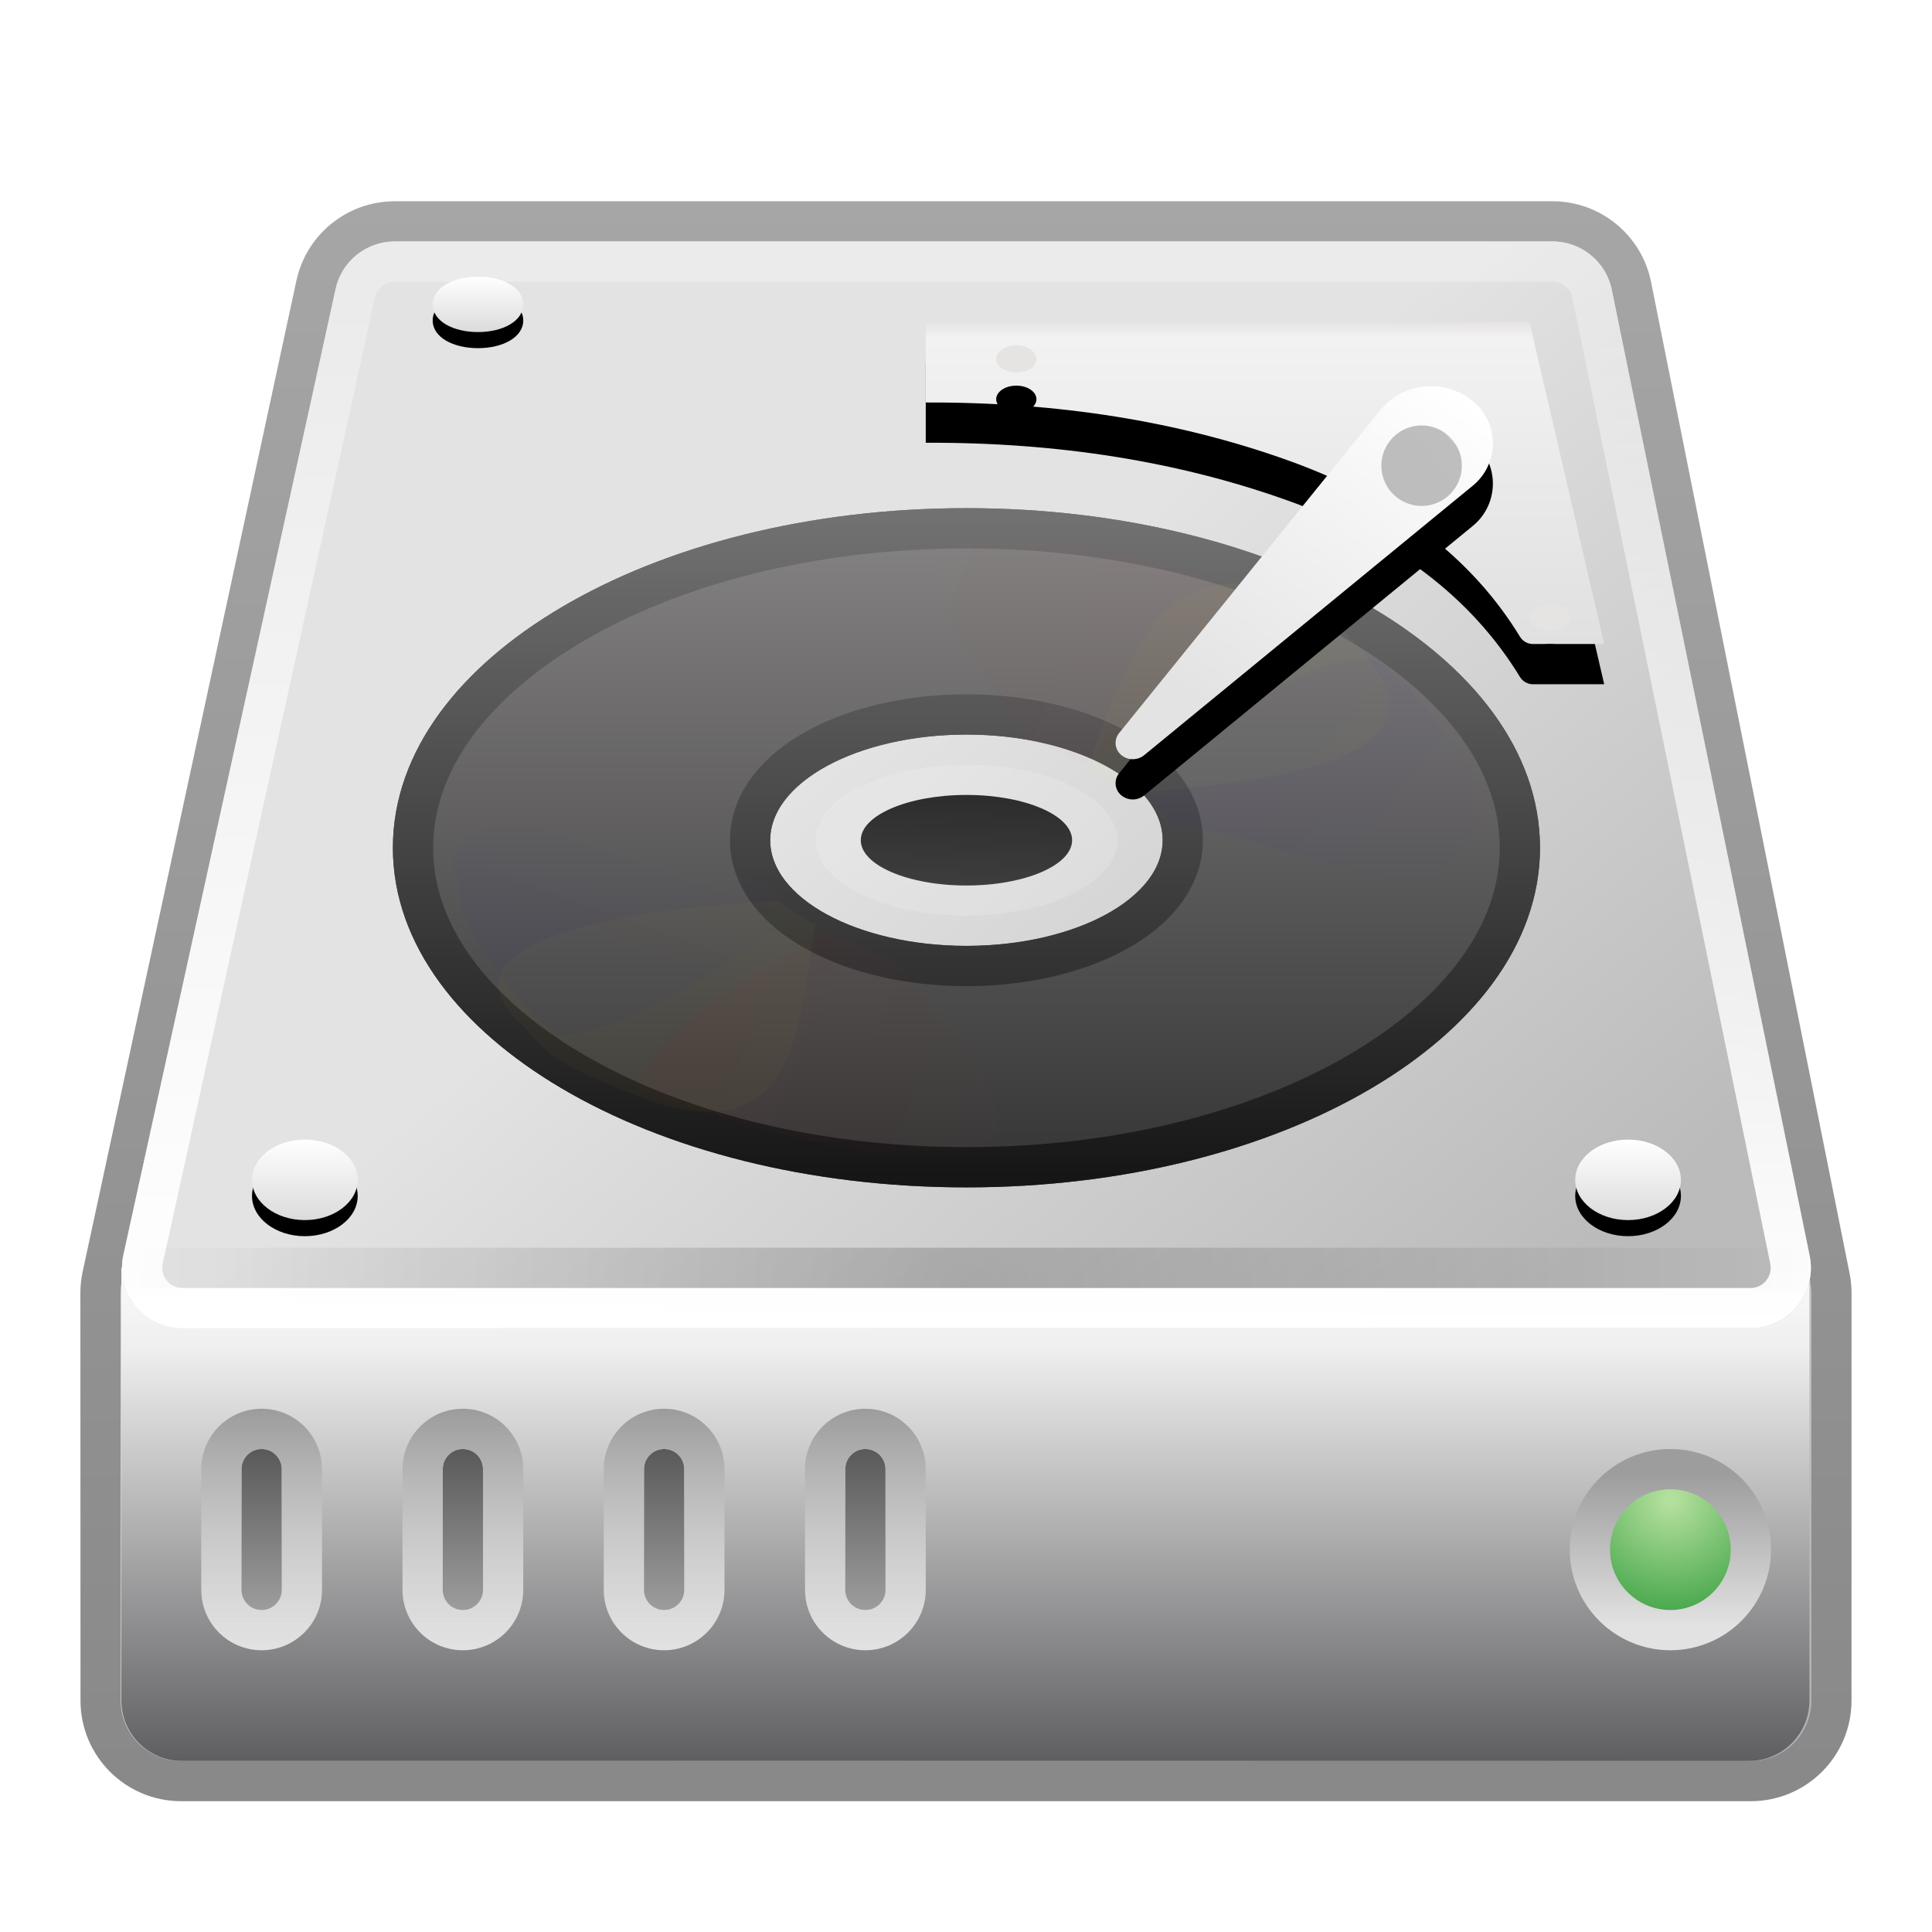 <svg xmlns="http://www.w3.org/2000/svg" xmlns:xlink="http://www.w3.org/1999/xlink" width="48" height="48" viewBox="0 0 48 48">
  <defs>
    <filter id="gparted-a" width="137.8%" height="139%" x="-18.9%" y="-23.2%" filterUnits="objectBoundingBox">
      <feOffset dy="1" in="SourceAlpha" result="shadowOffsetOuter1"/>
      <feGaussianBlur in="shadowOffsetOuter1" result="shadowBlurOuter1" stdDeviation="1"/>
      <feColorMatrix in="shadowBlurOuter1" result="shadowMatrixOuter1" values="0 0 0 0 0   0 0 0 0 0   0 0 0 0 0  0 0 0 0.2 0"/>
      <feMerge>
        <feMergeNode in="shadowMatrixOuter1"/>
        <feMergeNode in="SourceGraphic"/>
      </feMerge>
    </filter>
    <linearGradient id="gparted-b" x1="50%" x2="100%" y1="23.86%" y2="101.721%">
      <stop offset="0%" stop-color="#E3E3E3"/>
      <stop offset=".919%" stop-color="#E3E3E3"/>
      <stop offset="100%" stop-color="#ADB2B5"/>
    </linearGradient>
    <linearGradient id="gparted-c" x1="50%" x2="50%" y1="0%" y2="100%">
      <stop offset="0%" stop-opacity=".35"/>
      <stop offset="100%" stop-opacity=".464"/>
    </linearGradient>
    <linearGradient id="gparted-d" x1="50%" x2="50%" y1="-6.672%" y2="100%">
      <stop offset="0%" stop-color="#FFF"/>
      <stop offset="21.213%" stop-color="#EFEFEF"/>
      <stop offset="100%" stop-color="#5F5F62"/>
    </linearGradient>
    <linearGradient id="gparted-e" x1="50%" x2="100%" y1="37.039%" y2="75.945%">
      <stop offset="0%" stop-color="#E3E3E3"/>
      <stop offset=".919%" stop-color="#E3E3E3"/>
      <stop offset="100%" stop-color="#BBB"/>
    </linearGradient>
    <linearGradient id="gparted-f" x1="50%" x2="50%" y1="6.904%" y2="100%">
      <stop offset="0%" stop-color="#FFF" stop-opacity=".301"/>
      <stop offset="100%" stop-color="#FFF"/>
    </linearGradient>
    <radialGradient id="gparted-g" cx="50%" cy="100%" r="2100%" fx="50%" fy="100%" gradientTransform="matrix(.024 0 0 1 .488 0)">
      <stop offset="0%"/>
      <stop offset="100%" stop-opacity="0"/>
    </radialGradient>
    <linearGradient id="gparted-h" x1="50%" x2="50%" y1="-29.937%" y2="122.559%">
      <stop offset="0%" stop-color="#454545"/>
      <stop offset="100%" stop-color="#ACACAC"/>
    </linearGradient>
    <linearGradient id="gparted-i" x1="100%" x2="100%" y1="0%" y2="100%">
      <stop offset="0%" stop-color="#9C9C9C"/>
      <stop offset="100%" stop-color="#F6F6F6" stop-opacity=".82"/>
    </linearGradient>
    <radialGradient id="gparted-j" cx="50%" cy="18.931%" r="100%" fx="50%" fy="18.931%">
      <stop offset="2.576%" stop-color="#B4E09E"/>
      <stop offset="100%" stop-color="#1A8F29"/>
    </radialGradient>
    <linearGradient id="gparted-k" x1="50%" x2="50%" y1="2.967%" y2="97.759%">
      <stop offset="0%" stop-color="#9D9D9D"/>
      <stop offset="100%" stop-color="#E2E2E2"/>
    </linearGradient>
    <filter id="gparted-l" width="166.7%" height="166.7%" x="-33.3%" y="-33.3%" filterUnits="objectBoundingBox">
      <feGaussianBlur in="SourceGraphic"/>
    </filter>
    <linearGradient id="gparted-o" x1="50%" x2="50%" y1="0%" y2="100%">
      <stop offset="0%" stop-color="#FFF"/>
      <stop offset="100%" stop-color="#DBDBDB"/>
    </linearGradient>
    <ellipse id="gparted-n" cx="5.699" cy="25.063" rx="1.313" ry="1"/>
    <filter id="gparted-m" width="115.2%" height="142.7%" x="-7.6%" y="-10.7%" filterUnits="objectBoundingBox">
      <feOffset dy=".4" in="SourceAlpha" result="shadowOffsetOuter1"/>
      <feColorMatrix in="shadowOffsetOuter1" values="0 0 0 0 0   0 0 0 0 0   0 0 0 0 0  0 0 0 0.15 0"/>
    </filter>
    <ellipse id="gparted-q" cx="38.574" cy="25.063" rx="1.313" ry="1"/>
    <filter id="gparted-p" width="115.2%" height="142.7%" x="-7.6%" y="-10.7%" filterUnits="objectBoundingBox">
      <feOffset dy=".4" in="SourceAlpha" result="shadowOffsetOuter1"/>
      <feColorMatrix in="shadowOffsetOuter1" values="0 0 0 0 0   0 0 0 0 0   0 0 0 0 0  0 0 0 0.15 0"/>
    </filter>
    <linearGradient id="gparted-t" x1="50%" x2="50%" y1="0%" y2="100%">
      <stop offset="0%" stop-color="#E5E3E3"/>
      <stop offset="5.138%" stop-color="#F3F2F2"/>
      <stop offset="100%" stop-color="#E1E0E0"/>
    </linearGradient>
    <path id="gparted-s" d="M21.125,5.75 C24.41,5.737 27.41,6.216 30.125,7.188 C32.761,8.131 34.682,9.592 35.889,11.57 C35.957,11.682 36.079,11.75 36.209,11.75 L37.981,11.75 L37.981,11.75 L36.125,3.75 L21.125,3.75 L21.125,5.75 Z"/>
    <filter id="gparted-r" width="105.9%" height="125%" x="-3%" y="-6.2%" filterUnits="objectBoundingBox">
      <feOffset dy="1" in="SourceAlpha" result="shadowOffsetOuter1"/>
      <feColorMatrix in="shadowOffsetOuter1" values="0 0 0 0 0   0 0 0 0 0   0 0 0 0 0  0 0 0 0.114 0"/>
    </filter>
    <path id="gparted-u" d="M36.636,11.425 C36.913,11.425 37.136,11.274 37.136,11.088 C37.136,10.901 36.913,10.75 36.636,10.75 C36.36,10.75 36.136,10.901 36.136,11.088 C36.136,11.274 36.36,11.425 36.636,11.425 Z"/>
    <filter id="gparted-v" width="300%" height="396.3%" x="-100%" y="-148.1%" filterUnits="objectBoundingBox">
      <feGaussianBlur in="SourceAlpha" result="shadowBlurInner1" stdDeviation=".5"/>
      <feOffset dy="1" in="shadowBlurInner1" result="shadowOffsetInner1"/>
      <feComposite in="shadowOffsetInner1" in2="SourceAlpha" k2="-1" k3="1" operator="arithmetic" result="shadowInnerInner1"/>
      <feColorMatrix in="shadowInnerInner1" values="0 0 0 0 0   0 0 0 0 0   0 0 0 0 0  0 0 0 0.415 0"/>
    </filter>
    <path id="gparted-w" d="M23.375,5.006 C23.651,5.006 23.875,4.855 23.875,4.668 C23.875,4.482 23.651,4.331 23.375,4.331 C23.099,4.331 22.875,4.482 22.875,4.668 C22.875,4.855 23.099,5.006 23.375,5.006 Z"/>
    <filter id="gparted-x" width="300%" height="396.3%" x="-100%" y="-148.1%" filterUnits="objectBoundingBox">
      <feGaussianBlur in="SourceAlpha" result="shadowBlurInner1" stdDeviation=".5"/>
      <feOffset dy="1" in="shadowBlurInner1" result="shadowOffsetInner1"/>
      <feComposite in="shadowOffsetInner1" in2="SourceAlpha" k2="-1" k3="1" operator="arithmetic" result="shadowInnerInner1"/>
      <feColorMatrix in="shadowInnerInner1" values="0 0 0 0 0   0 0 0 0 0   0 0 0 0 0  0 0 0 0.415 0"/>
    </filter>
    <linearGradient id="gparted-y" x1="50%" x2="50%" y1="-1.22%" y2="101.219%">
      <stop offset="0%" stop-color="#858383"/>
      <stop offset="100%" stop-color="#363535"/>
    </linearGradient>
    <linearGradient id="gparted-z" x1="54.878%" x2="54.878%" y1="-1.22%" y2="101.219%">
      <stop offset="0%" stop-color="#727172"/>
      <stop offset="100%" stop-opacity=".667"/>
    </linearGradient>
    <linearGradient id="gparted-A" x1="54.878%" x2="54.878%" y1="-1.22%" y2="101.015%">
      <stop offset="0%" stop-color="#727172"/>
      <stop offset="100%" stop-color="#171617"/>
    </linearGradient>
    <linearGradient id="gparted-B" x1="50%" x2="50%" y1="0%" y2="100%">
      <stop offset="0%" stop-opacity=".8"/>
      <stop offset="100%" stop-opacity=".72"/>
    </linearGradient>
    <filter id="gparted-C" width="400%" height="528.6%" x="-150%" y="-214.3%" filterUnits="objectBoundingBox">
      <feGaussianBlur in="SourceGraphic" stdDeviation="3.75"/>
    </filter>
    <filter id="gparted-D" width="385.7%" height="528.6%" x="-142.9%" y="-214.3%" filterUnits="objectBoundingBox">
      <feGaussianBlur in="SourceGraphic" stdDeviation="3.75"/>
    </filter>
    <linearGradient id="gparted-E" x1="88.51%" x2="0%" y1="46.561%" y2="26.756%">
      <stop offset="0%" stop-color="red"/>
      <stop offset="100%" stop-color="red" stop-opacity="0"/>
    </linearGradient>
    <filter id="gparted-F" width="372.7%" height="500%" x="-136.4%" y="-200%" filterUnits="objectBoundingBox">
      <feGaussianBlur in="SourceGraphic" stdDeviation="3.75"/>
    </filter>
    <linearGradient id="gparted-G" x1="59.583%" x2="78.102%" y1="66.924%" y2="31.474%">
      <stop offset="0%" stop-color="#00F"/>
      <stop offset="100%" stop-color="#00F" stop-opacity="0"/>
    </linearGradient>
    <filter id="gparted-H" width="360.9%" height="528.6%" x="-130.4%" y="-214.3%" filterUnits="objectBoundingBox">
      <feGaussianBlur in="SourceGraphic" stdDeviation="3.75"/>
    </filter>
    <linearGradient id="gparted-I" x1="41.951%" x2="100%" y1="37.221%" y2="73.624%">
      <stop offset="0%" stop-color="#00F"/>
      <stop offset="100%" stop-color="#00F" stop-opacity="0"/>
    </linearGradient>
    <filter id="gparted-J" width="360.9%" height="500%" x="-130.4%" y="-200%" filterUnits="objectBoundingBox">
      <feGaussianBlur in="SourceGraphic" stdDeviation="3.75"/>
    </filter>
    <linearGradient id="gparted-K" x1="24.063%" x2="107.487%" y1="44.802%" y2="66.045%">
      <stop offset="0%" stop-color="red"/>
      <stop offset="100%" stop-color="red" stop-opacity="0"/>
    </linearGradient>
    <filter id="gparted-L" width="350%" height="500%" x="-125%" y="-200%" filterUnits="objectBoundingBox">
      <feGaussianBlur in="SourceGraphic" stdDeviation="3.75"/>
    </filter>
    <linearGradient id="gparted-O" x1="26.474%" x2="85.885%" y1="87.628%" y2="1.122%">
      <stop offset="0%" stop-color="#E3E3E3"/>
      <stop offset="100%" stop-color="#FFF"/>
    </linearGradient>
    <path id="gparted-N" d="M34.72,5.718 C34.063,5.177 33.11,5.234 32.521,5.825 L32.406,5.953 L32.406,5.953 L25.928,13.964 C25.796,14.127 25.817,14.366 25.976,14.503 C26.141,14.646 26.384,14.649 26.553,14.511 L34.718,7.815 C35.298,7.34 35.383,6.485 34.907,5.905 C34.851,5.837 34.789,5.774 34.72,5.718 Z"/>
    <filter id="gparted-M" width="142.7%" height="143.2%" x="-21.3%" y="-10.8%" filterUnits="objectBoundingBox">
      <feOffset dy="1" in="SourceAlpha" result="shadowOffsetOuter1"/>
      <feGaussianBlur in="shadowOffsetOuter1" result="shadowBlurOuter1" stdDeviation=".5"/>
      <feColorMatrix in="shadowBlurOuter1" values="0 0 0 0 0   0 0 0 0 0   0 0 0 0 0  0 0 0 0.198 0"/>
    </filter>
    <linearGradient id="gparted-P" x1="150.123%" x2="-9.193%" y1="142.905%" y2="50%">
      <stop offset="0%" stop-color="#BBB"/>
      <stop offset="98.222%" stop-color="#BEBEBE"/>
      <stop offset="100%" stop-color="#E3E3E3"/>
    </linearGradient>
    <linearGradient id="gparted-S" x1="50%" x2="50%" y1="0%" y2="100%">
      <stop offset="0%" stop-color="#FFF"/>
      <stop offset="100%" stop-color="#DBDBDB"/>
    </linearGradient>
    <path id="gparted-R" d="M11.875,8.25 C12.496,8.25 13,7.977 13,7.562 C13,7.148 12.496,6.875 11.875,6.875 C11.254,6.875 10.75,7.148 10.75,7.562 C10.75,7.977 11.254,8.25 11.875,8.25 Z"/>
    <filter id="gparted-Q" width="117.8%" height="158.2%" x="-8.9%" y="-14.5%" filterUnits="objectBoundingBox">
      <feOffset dy=".4" in="SourceAlpha" result="shadowOffsetOuter1"/>
      <feColorMatrix in="shadowOffsetOuter1" values="0 0 0 0 0   0 0 0 0 0   0 0 0 0 0  0 0 0 0.15 0"/>
    </filter>
  </defs>
  <g fill="none" fill-rule="evenodd">
    <g filter="url(#gparted-a)" transform="translate(1.875 3.25)">
      <path fill="url(#gparted-b)" d="M36.695,1.75 C37.41,1.75 38.026,2.255 38.166,2.956 L43.096,27.581 C43.117,27.684 43.126,27.787 43.125,27.888 L43.125,38 C43.125,38.828 42.453,39.5 41.625,39.5 L2.625,39.5 C1.797,39.5 1.125,38.828 1.125,38 L1.123,27.924 C1.122,27.907 1.122,27.891 1.122,27.875 C1.122,27.769 1.133,27.663 1.156,27.559 L6.467,2.934 C6.616,2.243 7.226,1.75 7.933,1.75 L36.695,1.75 Z"/>
      <path fill="url(#gparted-c)" fill-rule="nonzero" d="M36.695,0.75 L7.933,0.75 C6.755,0.75 5.737,1.572 5.489,2.723 L0.178,27.348 C0.141,27.521 0.122,27.698 0.122,27.875 L0.125,38 C0.125,39.381 1.244,40.5 2.625,40.5 L41.625,40.5 C43.006,40.5 44.125,39.381 44.125,38 L44.126,27.889 C44.127,27.725 44.111,27.554 44.077,27.384 L39.146,2.759 C38.913,1.591 37.887,0.75 36.695,0.75 Z M36.695,1.75 C37.41,1.75 38.026,2.255 38.166,2.956 L43.096,27.581 C43.117,27.684 43.126,27.787 43.126,27.888 L43.125,38 C43.125,38.828 42.453,39.5 41.625,39.5 L2.625,39.5 C1.797,39.5 1.125,38.828 1.125,38 L1.122,27.875 C1.122,27.769 1.133,27.663 1.156,27.559 L6.467,2.934 C6.616,2.243 7.226,1.75 7.933,1.75 L36.695,1.75 Z"/>
      <path fill="url(#gparted-d)" d="M1.14,27.25 L43.08,27.25 L43.08,38 C43.08,38.828 42.409,39.5 41.58,39.5 L2.64,39.5 C1.812,39.5 1.14,38.828 1.14,38 L1.14,27.25 L1.14,27.25 Z"/>
      <path fill="url(#gparted-e)" d="M7.928,1.75 L36.701,1.75 C37.413,1.75 38.027,2.251 38.17,2.949 L43.086,26.949 C43.253,27.761 42.729,28.553 41.918,28.719 C41.819,28.74 41.718,28.75 41.617,28.75 L2.656,28.75 C1.827,28.75 1.156,28.078 1.156,27.25 C1.156,27.142 1.168,27.034 1.191,26.928 L6.463,2.928 C6.614,2.24 7.224,1.75 7.928,1.75 Z"/>
      <path fill="url(#gparted-f)" fill-rule="nonzero" d="M36.701,1.75 C37.413,1.75 38.027,2.251 38.17,2.949 L43.086,26.949 C43.253,27.761 42.729,28.553 41.918,28.719 C41.819,28.74 41.718,28.75 41.617,28.75 L2.656,28.75 C1.827,28.75 1.156,28.078 1.156,27.25 C1.156,27.142 1.168,27.034 1.191,26.928 L6.463,2.928 C6.614,2.24 7.224,1.75 7.928,1.75 L36.701,1.75 Z M36.701,2.75 L7.928,2.75 C7.723,2.75 7.542,2.875 7.466,3.06 L7.44,3.143 L2.168,27.143 C2.16,27.178 2.156,27.214 2.156,27.25 C2.156,27.495 2.333,27.7 2.566,27.742 L2.656,27.75 L41.617,27.75 C41.651,27.75 41.684,27.747 41.717,27.74 C41.958,27.691 42.122,27.476 42.117,27.239 L42.107,27.15 L37.191,3.15 C37.149,2.946 36.987,2.793 36.788,2.758 L36.701,2.75 Z"/>
      <polygon fill="url(#gparted-g)" fill-rule="nonzero" points="1.125 26.75 43.125 26.75 43.125 27.75 1.125 27.75" opacity=".18"/>
      <path fill="url(#gparted-h)" fill-rule="nonzero" d="M19.625,31.75 C19.901,31.75 20.125,31.974 20.125,32.25 L20.125,35.25 C20.125,35.526 19.901,35.75 19.625,35.75 C19.349,35.75 19.125,35.526 19.125,35.25 L19.125,32.25 C19.125,31.974 19.349,31.75 19.625,31.75 Z M14.625,31.75 C14.901,31.75 15.125,31.974 15.125,32.25 L15.125,35.25 C15.125,35.526 14.901,35.75 14.625,35.75 C14.349,35.75 14.125,35.526 14.125,35.25 L14.125,32.25 C14.125,31.974 14.349,31.75 14.625,31.75 Z M9.625,31.75 C9.901,31.75 10.125,31.974 10.125,32.25 L10.125,35.25 C10.125,35.526 9.901,35.75 9.625,35.75 C9.349,35.75 9.125,35.526 9.125,35.25 L9.125,32.25 C9.125,31.974 9.349,31.75 9.625,31.75 Z M4.625,31.75 C4.901,31.75 5.125,31.974 5.125,32.25 L5.125,35.25 C5.125,35.526 4.901,35.75 4.625,35.75 C4.349,35.75 4.125,35.526 4.125,35.25 L4.125,32.25 C4.125,31.974 4.349,31.75 4.625,31.75 Z"/>
      <path fill="url(#gparted-i)" fill-rule="nonzero" d="M19.625,30.75 C20.405,30.75 21.045,31.345 21.118,32.106 L21.125,32.25 L21.125,35.25 C21.125,36.078 20.453,36.75 19.625,36.75 C18.845,36.75 18.205,36.155 18.132,35.394 L18.125,35.25 L18.125,32.25 C18.125,31.422 18.797,30.75 19.625,30.75 Z M14.625,30.75 C15.405,30.75 16.045,31.345 16.118,32.106 L16.125,32.25 L16.125,35.25 C16.125,36.078 15.453,36.75 14.625,36.75 C13.845,36.75 13.205,36.155 13.132,35.394 L13.125,35.25 L13.125,32.25 C13.125,31.422 13.797,30.75 14.625,30.75 Z M9.625,30.75 C10.405,30.75 11.045,31.345 11.118,32.106 L11.125,32.25 L11.125,35.25 C11.125,36.078 10.453,36.75 9.625,36.75 C8.845,36.75 8.205,36.155 8.132,35.394 L8.125,35.25 L8.125,32.25 C8.125,31.422 8.797,30.75 9.625,30.75 Z M4.625,30.75 C5.405,30.75 6.045,31.345 6.118,32.106 L6.125,32.25 L6.125,35.25 C6.125,36.078 5.453,36.75 4.625,36.75 C3.845,36.75 3.205,36.155 3.132,35.394 L3.125,35.25 L3.125,32.25 C3.125,31.422 3.797,30.75 4.625,30.75 Z M19.625,31.75 C19.38,31.75 19.175,31.927 19.133,32.16 L19.125,32.25 L19.125,35.25 C19.125,35.495 19.302,35.7 19.535,35.742 L19.625,35.75 L19.715,35.742 C19.919,35.705 20.08,35.544 20.117,35.34 L20.125,35.25 L20.125,32.25 C20.125,31.974 19.901,31.75 19.625,31.75 Z M14.625,31.75 C14.38,31.75 14.175,31.927 14.133,32.16 L14.125,32.25 L14.125,35.25 C14.125,35.495 14.302,35.7 14.535,35.742 L14.625,35.75 L14.715,35.742 C14.919,35.705 15.08,35.544 15.117,35.34 L15.125,35.25 L15.125,32.25 C15.125,31.974 14.901,31.75 14.625,31.75 Z M9.625,31.75 C9.38,31.75 9.175,31.927 9.133,32.16 L9.125,32.25 L9.125,35.25 C9.125,35.495 9.302,35.7 9.535,35.742 L9.625,35.75 L9.715,35.742 C9.919,35.705 10.08,35.544 10.117,35.34 L10.125,35.25 L10.125,32.25 C10.125,31.974 9.901,31.75 9.625,31.75 Z M4.625,31.75 C4.38,31.75 4.175,31.927 4.133,32.16 L4.125,32.25 L4.125,35.25 C4.125,35.495 4.302,35.7 4.535,35.742 L4.625,35.75 L4.715,35.742 C4.919,35.705 5.08,35.544 5.117,35.34 L5.125,35.25 L5.125,32.25 C5.125,31.974 4.901,31.75 4.625,31.75 Z"/>
      <circle cx="39.625" cy="34.25" r="2" fill="url(#gparted-j)" stroke="url(#gparted-k)" filter="url(#gparted-l)"/>
      <use fill="#000" filter="url(#gparted-m)" xlink:href="#gparted-n"/>
      <use fill="url(#gparted-o)" xlink:href="#gparted-n"/>
      <use fill="#000" filter="url(#gparted-p)" xlink:href="#gparted-q"/>
      <use fill="url(#gparted-o)" xlink:href="#gparted-q"/>
      <use fill="#000" filter="url(#gparted-r)" xlink:href="#gparted-s"/>
      <use fill="url(#gparted-t)" xlink:href="#gparted-s"/>
      <use fill="#E6E4E3" xlink:href="#gparted-u"/>
      <use fill="#000" filter="url(#gparted-v)" xlink:href="#gparted-u"/>
      <use fill="#E6E4E3" xlink:href="#gparted-w"/>
      <use fill="#000" filter="url(#gparted-x)" xlink:href="#gparted-w"/>
      <g transform="translate(7.886 8.375)">
        <path fill="url(#gparted-y)" fill-rule="nonzero" stroke="url(#gparted-z)" d="M14.25,0.5 C18.084,0.5 21.558,1.413 24.072,2.902 C26.464,4.318 28,6.259 28,8.438 C28,10.616 26.464,12.557 24.072,13.973 C21.558,15.462 18.084,16.375 14.25,16.375 C10.416,16.375 6.942,15.462 4.428,13.973 C2.036,12.557 0.5,10.616 0.5,8.438 C0.5,6.259 2.036,4.318 4.428,2.902 C6.942,1.413 10.416,0.5 14.25,0.5 Z M14.25,5.125 C12.811,5.125 11.509,5.446 10.566,5.954 C10.047,6.233 9.633,6.571 9.348,6.942 C9.038,7.345 8.875,7.788 8.875,8.25 C8.875,8.712 9.038,9.155 9.348,9.558 C9.633,9.929 10.047,10.267 10.566,10.546 C11.509,11.054 12.811,11.375 14.25,11.375 C15.689,11.375 16.991,11.054 17.934,10.546 C18.453,10.267 18.867,9.929 19.152,9.558 C19.462,9.155 19.625,8.712 19.625,8.25 C19.625,7.788 19.462,7.345 19.152,6.942 C18.867,6.571 18.453,6.233 17.934,5.954 C16.991,5.446 15.689,5.125 14.25,5.125 Z"/>
        <path fill="url(#gparted-y)" fill-rule="nonzero" stroke="url(#gparted-A)" d="M14.25,0.5 C18.084,0.5 21.558,1.413 24.072,2.902 C26.464,4.318 28,6.259 28,8.438 C28,10.616 26.464,12.557 24.072,13.973 C21.558,15.462 18.084,16.375 14.25,16.375 C10.416,16.375 6.942,15.462 4.428,13.973 C2.036,12.557 0.5,10.616 0.5,8.438 C0.5,6.259 2.036,4.318 4.428,2.902 C6.942,1.413 10.416,0.5 14.25,0.5 Z M14.25,5.125 C12.811,5.125 11.509,5.446 10.566,5.954 C10.047,6.233 9.633,6.571 9.348,6.942 C9.038,7.345 8.875,7.788 8.875,8.25 C8.875,8.712 9.038,9.155 9.348,9.558 C9.633,9.929 10.047,10.267 10.566,10.546 C11.509,11.054 12.811,11.375 14.25,11.375 C15.689,11.375 16.991,11.054 17.934,10.546 C18.453,10.267 18.867,9.929 19.152,9.558 C19.462,9.155 19.625,8.712 19.625,8.25 C19.625,7.788 19.462,7.345 19.152,6.942 C18.867,6.571 18.453,6.233 17.934,5.954 C16.991,5.446 15.689,5.125 14.25,5.125 Z"/>
        <path fill="#FFF" fill-rule="nonzero" d="M14.25,6.375 C12.18,6.375 10.5,7.215 10.5,8.25 C10.5,9.285 12.18,10.125 14.25,10.125 C16.32,10.125 18,9.285 18,8.25 C18,7.215 16.32,6.375 14.25,6.375 Z M14.25,7.125 C15.699,7.125 16.875,7.629 16.875,8.25 C16.875,8.871 15.699,9.375 14.25,9.375 C12.801,9.375 11.625,8.871 11.625,8.25 C11.625,7.629 12.801,7.125 14.25,7.125 Z" opacity=".15"/>
        <path fill="url(#gparted-B)" d="M16.875,8.25 C16.875,8.871 15.7,9.375 14.25,9.375 C12.8,9.375 11.625,8.871 11.625,8.25 C11.625,7.629 12.8,7.125 14.25,7.125 C15.7,7.125 16.875,7.629 16.875,8.25"/>
        <path fill="#FF0" fill-rule="nonzero" d="M22.014,2.082 C18.996,1.029 18.071,4.219 17.25,6.48 C17.412,6.573 17.565,6.677 17.715,6.786 C17.864,6.895 18.007,7.007 18.135,7.125 C20.837,6.805 26.597,6.54 24.164,3.65 C23.625,2.999 23.013,2.399 22.014,2.082 L22.014,2.082 Z" filter="url(#gparted-C)" opacity=".15"/>
        <path fill="#FFF80D" fill-rule="nonzero" d="M3.328,12.947 C3.798,13.641 4.657,14.032 5.558,14.39 C10.122,16.445 10.043,12.851 10.5,10.344 C10.332,10.258 10.173,10.162 10.018,10.062 C9.863,9.962 9.715,9.859 9.582,9.75 C4.656,10.01 1.039,11.019 3.328,12.947 L3.328,12.947 Z" filter="url(#gparted-D)" opacity=".15"/>
        <path fill="url(#gparted-E)" fill-rule="nonzero" d="M16.447,0.851 C11.471,0.168 13.886,3.089 15.812,5.773 C16.173,5.879 16.868,6.211 17.191,6.375 C19.037,5.156 21.327,4.229 21.75,2.52 C21.194,1.913 17.674,0.803 16.447,0.851 Z" filter="url(#gparted-F)" opacity=".15"/>
        <path fill="url(#gparted-G)" fill-rule="nonzero" d="M1.659,9.378 C1.415,10.135 3.302,12.66 4.157,13.125 C6.053,12.87 7.683,11.741 10.125,10.058 C9.87,9.839 9.094,9.192 8.928,8.947 C6.254,8.421 0.47,6.602 1.659,9.378 Z" filter="url(#gparted-H)" opacity=".15"/>
        <path fill="url(#gparted-I)" fill-rule="nonzero" d="M18.375,6.89 C18.633,7.113 19.196,7.651 19.364,7.9 C22.142,8.021 28.009,11.493 26.85,7.343 C27.067,6.631 25.323,4.266 24.412,3.776 C22.982,3.503 20.002,5.469 18.375,6.89 L18.375,6.89 Z" filter="url(#gparted-J)" opacity=".15"/>
        <path fill="url(#gparted-K)" fill-rule="nonzero" d="M10.635,10.5 C9.177,11.694 7.19,12.087 6,14.348 C6.73,14.814 10.735,15.874 11.795,15.988 C15.904,16.633 16.029,14.997 12.359,11.187 C11.988,11.08 10.967,10.665 10.635,10.5 L10.635,10.5 Z" filter="url(#gparted-L)" opacity=".15"/>
      </g>
      <use fill="#000" filter="url(#gparted-M)" xlink:href="#gparted-N"/>
      <use fill="url(#gparted-O)" xlink:href="#gparted-N"/>
      <circle cx="33.445" cy="7.32" r="1" fill="url(#gparted-P)" transform="scale(-1 1) rotate(12 0 -310.886)"/>
    </g>
    <use fill="#000" filter="url(#gparted-Q)" xlink:href="#gparted-R"/>
    <use fill="url(#gparted-S)" xlink:href="#gparted-R"/>
  </g>
</svg>
